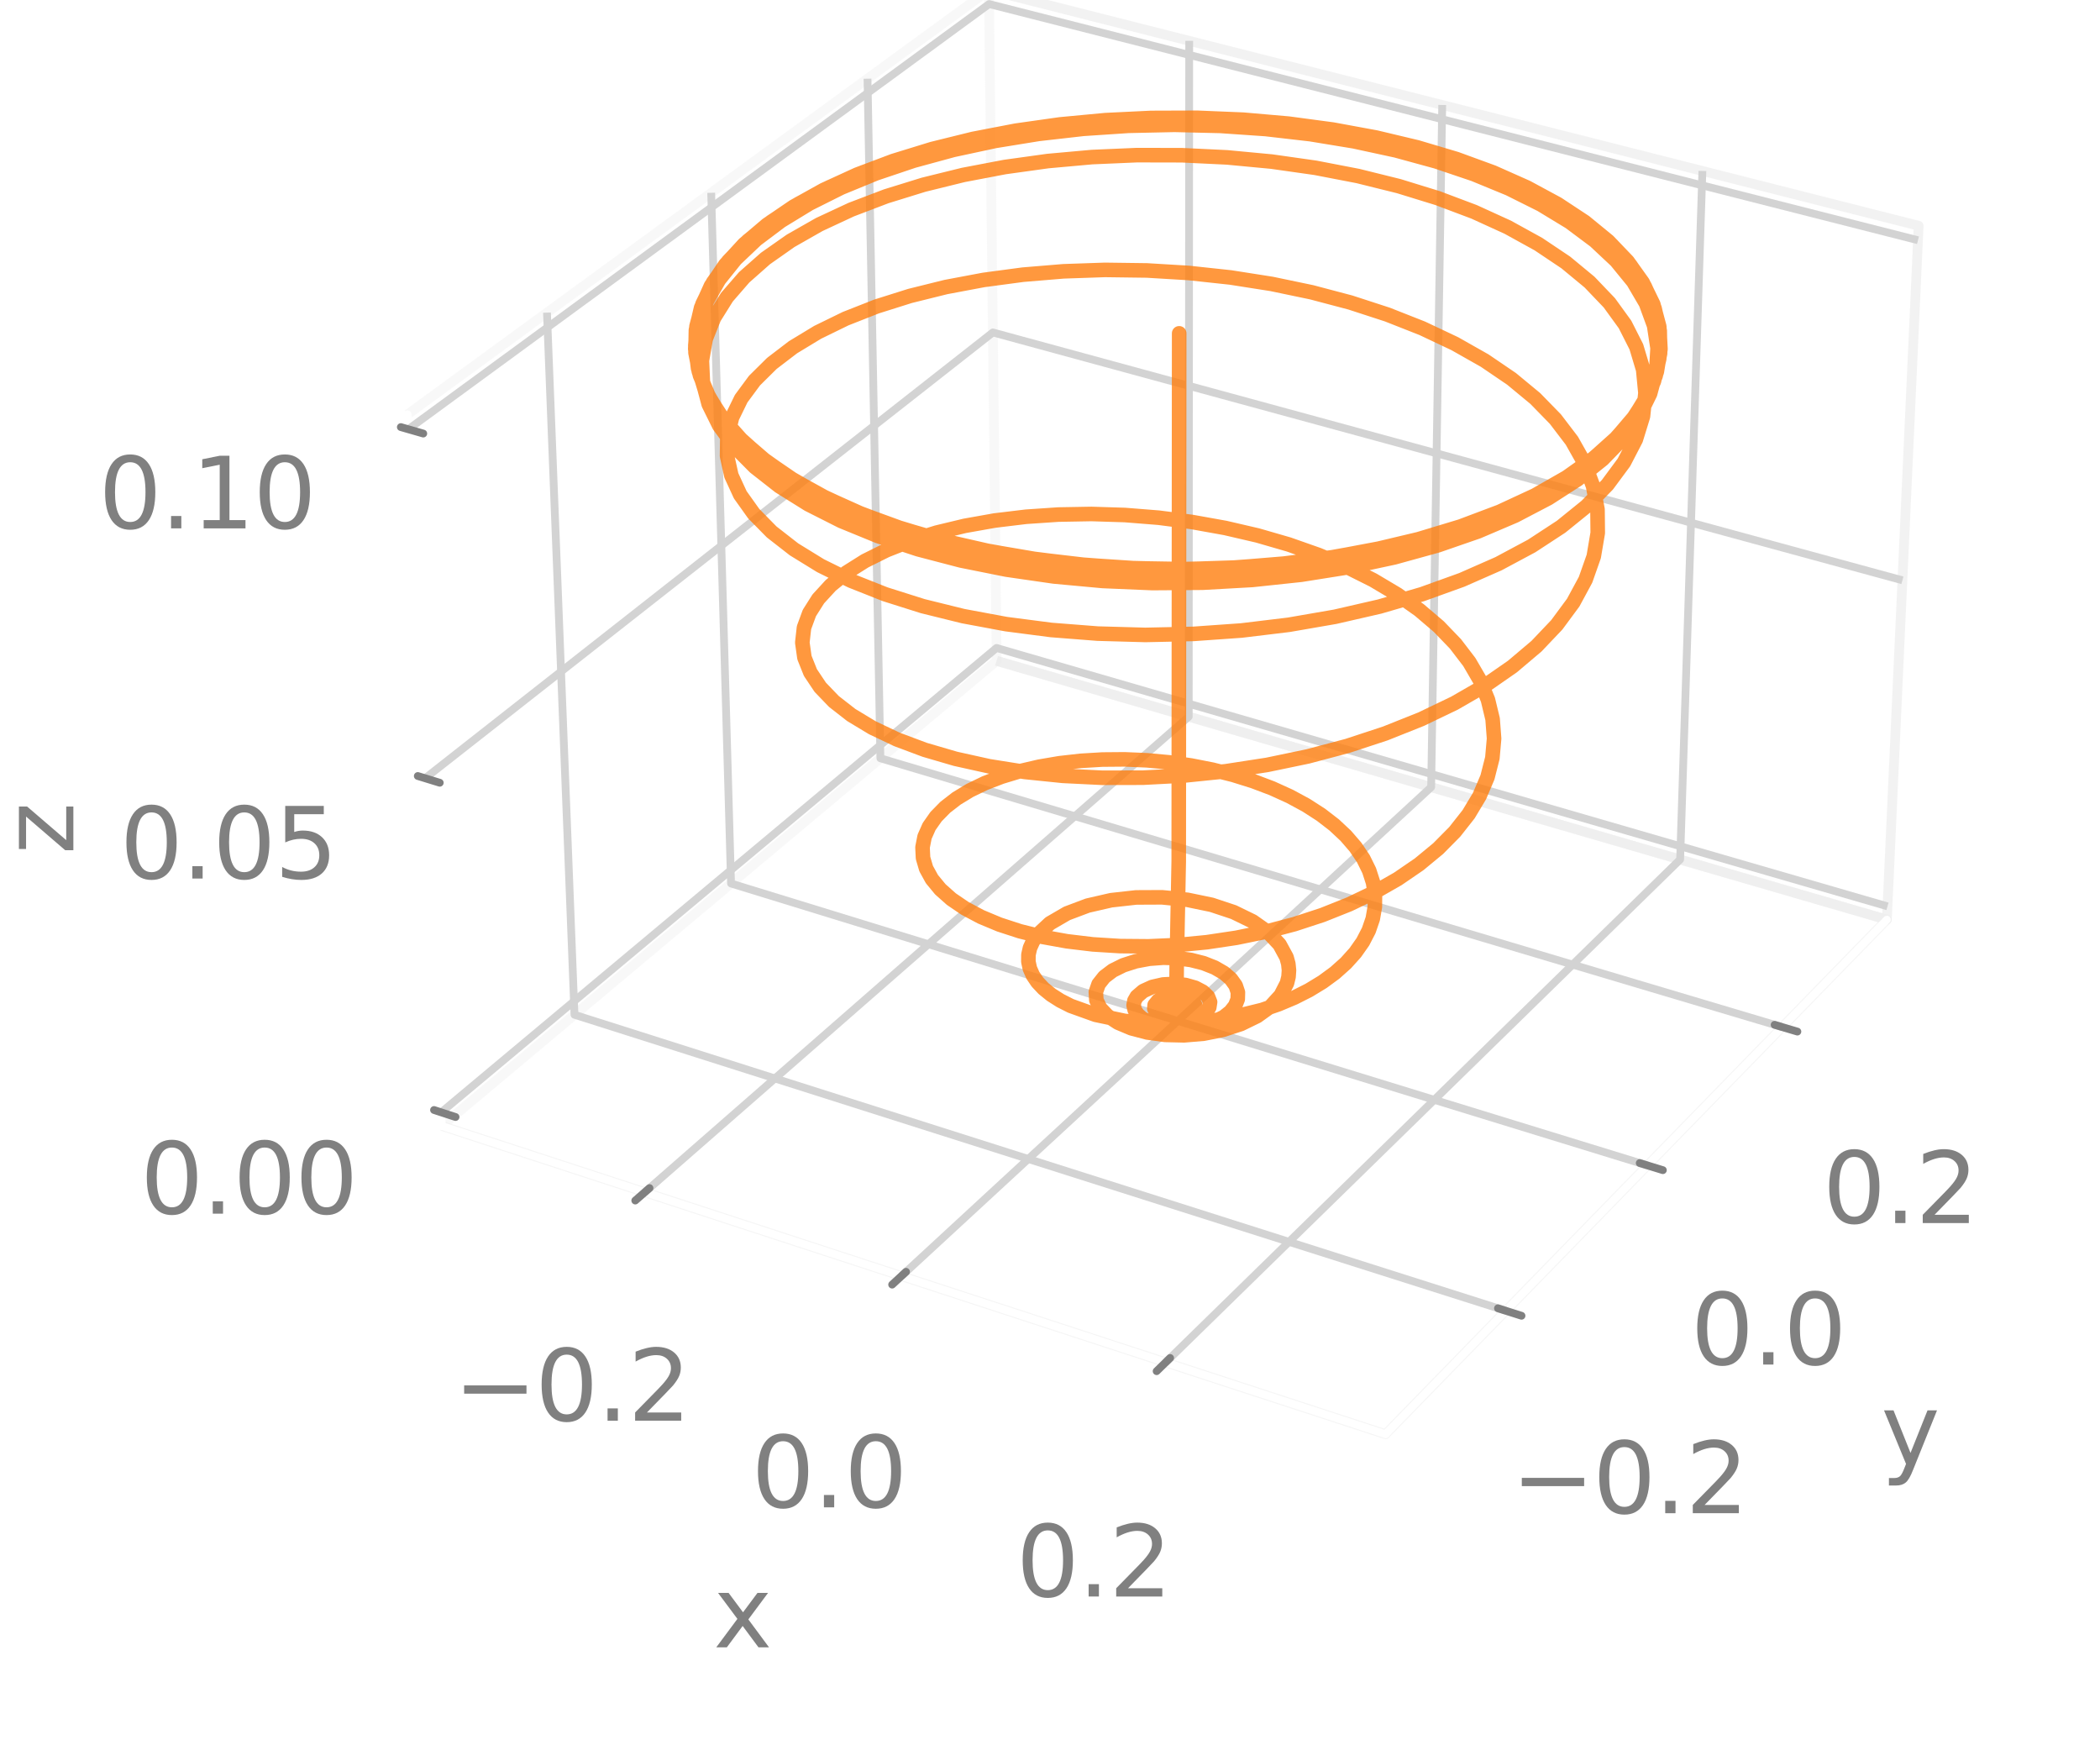 <?xml version="1.0" encoding="utf-8" standalone="no"?>
<!DOCTYPE svg PUBLIC "-//W3C//DTD SVG 1.1//EN"
  "http://www.w3.org/Graphics/SVG/1.1/DTD/svg11.dtd">
<svg xmlns:xlink="http://www.w3.org/1999/xlink" width="216pt" height="180pt" viewBox="0 0 216 180" xmlns="http://www.w3.org/2000/svg" version="1.1">
 <defs>
  <style type="text/css">*{stroke-linejoin: round; stroke-linecap: butt}</style>
 </defs>
 <g id="figure_1">
  <g id="patch_1">
   <path d="M 0 180 
L 216 180 
L 216 0 
L 0 0 
z
" style="fill: #ffffff"/>
  </g>
  <g id="patch_2">
   <path d="M 32.4 158.4 
L 205.2 158.4 
L 205.2 -1 
M 32.4 -1 
L 32.4 158.4 
" style="fill: none"/>
  </g>
  <g id="pane3d_1">
   <g id="patch_3">
    <path d="M 45.448 115.793 
L 102.512 67.961 
L 101.719 -1 
M 101.688 -1 
L 41.924 42.614 
" style="fill: none; opacity: 0.5; stroke: #f2f2f2; stroke-linejoin: miter"/>
   </g>
  </g>
  <g id="pane3d_2">
   <g id="patch_4">
    <path d="M 102.512 67.961 
L 194.079 94.576 
L 197.347 23.217 
L 101.806 -1 
" style="fill: none; opacity: 0.5; stroke: #e6e6e6; stroke-linejoin: miter"/>
   </g>
  </g>
  <g id="pane3d_3">
   <g id="patch_5">
    <path d="M 45.448 115.793 
L 142.514 147.495 
L 194.079 94.576 
L 102.512 67.961 
" style="fill: none; opacity: 0.5; stroke: #ececec; stroke-linejoin: miter"/>
   </g>
  </g>
  <g id="axis3d_1">
   <g id="line2d_1">
    <path d="M 45.448 115.793 
L 142.514 147.495 
" style="fill: none; stroke: #ffffff; stroke-width: 0.8; stroke-linecap: round"/>
   </g>
   <g id="text_1">
    <!-- x -->
    <g style="fill: #808080" transform="translate(73.377 169.416) scale(0.1 -0.1)">
     <defs>
      <path id="DejaVuSans-78" d="M 3513 3500 
L 2247 1797 
L 3578 0 
L 2900 0 
L 1881 1375 
L 863 0 
L 184 0 
L 1544 1831 
L 300 3500 
L 978 3500 
L 1906 2253 
L 2834 3500 
L 3513 3500 
z
" transform="scale(0.016)"/>
     </defs>
     <use xlink:href="#DejaVuSans-78"/>
    </g>
   </g>
   <g id="Line3DCollection_1">
    <path d="M 66.319 122.61 
L 122.269 73.703 
L 122.318 4.199 
" style="fill: none; stroke: #d3d3d3; stroke-width: 0.8"/>
    <path d="M 92.717 131.231 
L 147.205 80.951 
L 148.343 10.796 
" style="fill: none; stroke: #d3d3d3; stroke-width: 0.8"/>
    <path d="M 119.895 140.108 
L 172.814 88.395 
L 175.103 17.579 
" style="fill: none; stroke: #d3d3d3; stroke-width: 0.8"/>
   </g>
   <g id="xtick_1">
    <g id="line2d_2">
     <path d="M 121.135 69.665 
" clip-path="url(#p8fdf2940ed)" style="fill: none; stroke: #d3d3d3; stroke-width: 0.8; stroke-linecap: round"/>
    </g>
    <g id="line2d_3">
     <path d="M 66.807 122.184 
L 65.342 123.464 
" style="fill: none; stroke: #808080; stroke-width: 0.8; stroke-linecap: round"/>
    </g>
    <g id="text_2">
     <!-- −0.2 -->
     <g style="fill: #808080" transform="translate(46.657 146.111) scale(0.1 -0.1)">
      <defs>
       <path id="DejaVuSans-2212" d="M 678 2272 
L 4684 2272 
L 4684 1741 
L 678 1741 
L 678 2272 
z
" transform="scale(0.016)"/>
       <path id="DejaVuSans-30" d="M 2034 4250 
Q 1547 4250 1301 3770 
Q 1056 3291 1056 2328 
Q 1056 1369 1301 889 
Q 1547 409 2034 409 
Q 2525 409 2770 889 
Q 3016 1369 3016 2328 
Q 3016 3291 2770 3770 
Q 2525 4250 2034 4250 
z
M 2034 4750 
Q 2819 4750 3233 4129 
Q 3647 3509 3647 2328 
Q 3647 1150 3233 529 
Q 2819 -91 2034 -91 
Q 1250 -91 836 529 
Q 422 1150 422 2328 
Q 422 3509 836 4129 
Q 1250 4750 2034 4750 
z
" transform="scale(0.016)"/>
       <path id="DejaVuSans-2e" d="M 684 794 
L 1344 794 
L 1344 0 
L 684 0 
L 684 794 
z
" transform="scale(0.016)"/>
       <path id="DejaVuSans-32" d="M 1228 531 
L 3431 531 
L 3431 0 
L 469 0 
L 469 531 
Q 828 903 1448 1529 
Q 2069 2156 2228 2338 
Q 2531 2678 2651 2914 
Q 2772 3150 2772 3378 
Q 2772 3750 2511 3984 
Q 2250 4219 1831 4219 
Q 1534 4219 1204 4116 
Q 875 4013 500 3803 
L 500 4441 
Q 881 4594 1212 4672 
Q 1544 4750 1819 4750 
Q 2544 4750 2975 4387 
Q 3406 4025 3406 3419 
Q 3406 3131 3298 2873 
Q 3191 2616 2906 2266 
Q 2828 2175 2409 1742 
Q 1991 1309 1228 531 
z
" transform="scale(0.016)"/>
      </defs>
      <use xlink:href="#DejaVuSans-2212"/>
      <use xlink:href="#DejaVuSans-30" x="83.789"/>
      <use xlink:href="#DejaVuSans-2e" x="147.412"/>
      <use xlink:href="#DejaVuSans-32" x="179.199"/>
     </g>
    </g>
   </g>
   <g id="xtick_2">
    <g id="line2d_4">
     <path d="M 121.135 69.665 
" clip-path="url(#p8fdf2940ed)" style="fill: none; stroke: #d3d3d3; stroke-width: 0.8; stroke-linecap: round"/>
    </g>
    <g id="line2d_5">
     <path d="M 93.192 130.793 
L 91.764 132.111 
" style="fill: none; stroke: #808080; stroke-width: 0.8; stroke-linecap: round"/>
    </g>
    <g id="text_3">
     <!-- 0.0 -->
     <g style="fill: #808080" transform="translate(77.29 155.016) scale(0.1 -0.1)">
      <use xlink:href="#DejaVuSans-30"/>
      <use xlink:href="#DejaVuSans-2e" x="63.623"/>
      <use xlink:href="#DejaVuSans-30" x="95.41"/>
     </g>
    </g>
   </g>
   <g id="xtick_3">
    <g id="line2d_6">
     <path d="M 121.135 69.665 
" clip-path="url(#p8fdf2940ed)" style="fill: none; stroke: #d3d3d3; stroke-width: 0.8; stroke-linecap: round"/>
    </g>
    <g id="line2d_7">
     <path d="M 120.357 139.656 
L 118.968 141.013 
" style="fill: none; stroke: #808080; stroke-width: 0.8; stroke-linecap: round"/>
    </g>
    <g id="text_4">
     <!-- 0.2 -->
     <g style="fill: #808080" transform="translate(104.518 164.186) scale(0.1 -0.1)">
      <use xlink:href="#DejaVuSans-30"/>
      <use xlink:href="#DejaVuSans-2e" x="63.623"/>
      <use xlink:href="#DejaVuSans-32" x="95.41"/>
     </g>
    </g>
   </g>
  </g>
  <g id="axis3d_2">
   <g id="line2d_8">
    <path d="M 194.079 94.576 
L 142.514 147.495 
" style="fill: none; stroke: #ffffff; stroke-width: 0.8; stroke-linecap: round"/>
   </g>
   <g id="text_5">
    <!-- y -->
    <g style="fill: #808080" transform="translate(193.48 150.641) scale(0.1 -0.1)">
     <defs>
      <path id="DejaVuSans-79" d="M 2059 -325 
Q 1816 -950 1584 -1140 
Q 1353 -1331 966 -1331 
L 506 -1331 
L 506 -850 
L 844 -850 
Q 1081 -850 1212 -737 
Q 1344 -625 1503 -206 
L 1606 56 
L 191 3500 
L 800 3500 
L 1894 763 
L 2988 3500 
L 3597 3500 
L 2059 -325 
z
" transform="scale(0.016)"/>
     </defs>
     <use xlink:href="#DejaVuSans-79"/>
    </g>
   </g>
   <g id="Line3DCollection_2">
    <path d="M 56.261 32.151 
L 59.091 104.357 
L 154.884 134.8 
" style="fill: none; stroke: #d3d3d3; stroke-width: 0.8"/>
    <path d="M 73.15 19.826 
L 75.193 90.859 
L 169.45 119.851 
" style="fill: none; stroke: #d3d3d3; stroke-width: 0.8"/>
    <path d="M 89.229 8.093 
L 90.556 77.982 
L 183.314 105.624 
" style="fill: none; stroke: #d3d3d3; stroke-width: 0.8"/>
   </g>
   <g id="xtick_4">
    <g id="line2d_9">
     <path d="M 121.135 69.665 
" clip-path="url(#p8fdf2940ed)" style="fill: none; stroke: #d3d3d3; stroke-width: 0.8; stroke-linecap: round"/>
    </g>
    <g id="line2d_10">
     <path d="M 154.077 134.544 
L 156.499 135.314 
" style="fill: none; stroke: #808080; stroke-width: 0.8; stroke-linecap: round"/>
    </g>
    <g id="text_6">
     <!-- −0.2 -->
     <g style="fill: #808080" transform="translate(155.445 155.62) scale(0.1 -0.1)">
      <use xlink:href="#DejaVuSans-2212"/>
      <use xlink:href="#DejaVuSans-30" x="83.789"/>
      <use xlink:href="#DejaVuSans-2e" x="147.412"/>
      <use xlink:href="#DejaVuSans-32" x="179.199"/>
     </g>
    </g>
   </g>
   <g id="xtick_5">
    <g id="line2d_11">
     <path d="M 121.135 69.665 
" clip-path="url(#p8fdf2940ed)" style="fill: none; stroke: #d3d3d3; stroke-width: 0.8; stroke-linecap: round"/>
    </g>
    <g id="line2d_12">
     <path d="M 168.658 119.608 
L 171.038 120.34 
" style="fill: none; stroke: #808080; stroke-width: 0.8; stroke-linecap: round"/>
    </g>
    <g id="text_7">
     <!-- 0.0 -->
     <g style="fill: #808080" transform="translate(173.9 140.331) scale(0.1 -0.1)">
      <use xlink:href="#DejaVuSans-30"/>
      <use xlink:href="#DejaVuSans-2e" x="63.623"/>
      <use xlink:href="#DejaVuSans-30" x="95.41"/>
     </g>
    </g>
   </g>
   <g id="xtick_6">
    <g id="line2d_13">
     <path d="M 121.135 69.665 
" clip-path="url(#p8fdf2940ed)" style="fill: none; stroke: #d3d3d3; stroke-width: 0.8; stroke-linecap: round"/>
    </g>
    <g id="line2d_14">
     <path d="M 182.534 105.392 
L 184.874 106.089 
" style="fill: none; stroke: #808080; stroke-width: 0.8; stroke-linecap: round"/>
    </g>
    <g id="text_8">
     <!-- 0.2 -->
     <g style="fill: #808080" transform="translate(187.476 125.78) scale(0.1 -0.1)">
      <use xlink:href="#DejaVuSans-30"/>
      <use xlink:href="#DejaVuSans-2e" x="63.623"/>
      <use xlink:href="#DejaVuSans-32" x="95.41"/>
     </g>
    </g>
   </g>
  </g>
  <g id="axis3d_3">
   <g id="line2d_15">
    <path d="M 45.448 115.793 
L 41.924 42.614 
" style="fill: none; stroke: #ffffff; stroke-width: 0.8; stroke-linecap: round"/>
   </g>
   <g id="text_9">
    <!-- z -->
    <g style="fill: #808080" transform="translate(7.546 87.877) rotate(-90) scale(0.1 -0.1)">
     <defs>
      <path id="DejaVuSans-7a" d="M 353 3500 
L 3084 3500 
L 3084 2975 
L 922 459 
L 3084 459 
L 3084 0 
L 275 0 
L 275 525 
L 2438 3041 
L 353 3041 
L 353 3500 
z
" transform="scale(0.016)"/>
     </defs>
     <use xlink:href="#DejaVuSans-7a"/>
    </g>
   </g>
   <g id="Line3DCollection_3">
    <path d="M 194.142 93.209 
L 102.497 66.636 
L 45.38 114.393 
" style="fill: none; stroke: #d3d3d3; stroke-width: 0.8"/>
    <path d="M 195.678 59.678 
L 102.123 34.189 
L 43.726 80.036 
" style="fill: none; stroke: #d3d3d3; stroke-width: 0.8"/>
    <path d="M 197.279 24.707 
L 101.735 0.415 
L 41.997 44.144 
" style="fill: none; stroke: #d3d3d3; stroke-width: 0.8"/>
   </g>
   <g id="xtick_7">
    <g id="line2d_16">
     <path d="M 121.135 69.665 
" style="fill: none; stroke: #d3d3d3; stroke-width: 0.8; stroke-linecap: round"/>
    </g>
    <g id="line2d_17">
     <path d="M 44.643 114.153 
L 46.856 114.874 
" style="fill: none; stroke: #808080; stroke-width: 0.8; stroke-linecap: round"/>
    </g>
    <g id="text_10">
     <!-- 0.00 -->
     <g style="fill: #808080" transform="translate(14.428 124.814) scale(0.1 -0.1)">
      <use xlink:href="#DejaVuSans-30"/>
      <use xlink:href="#DejaVuSans-2e" x="63.623"/>
      <use xlink:href="#DejaVuSans-30" x="95.41"/>
      <use xlink:href="#DejaVuSans-30" x="159.033"/>
     </g>
    </g>
   </g>
   <g id="xtick_8">
    <g id="line2d_18">
     <path d="M 121.135 69.665 
" style="fill: none; stroke: #d3d3d3; stroke-width: 0.8; stroke-linecap: round"/>
    </g>
    <g id="line2d_19">
     <path d="M 42.973 79.805 
L 45.232 80.498 
" style="fill: none; stroke: #808080; stroke-width: 0.8; stroke-linecap: round"/>
    </g>
    <g id="text_11">
     <!-- 0.05 -->
     <g style="fill: #808080" transform="translate(12.33 90.349) scale(0.1 -0.1)">
      <defs>
       <path id="DejaVuSans-35" d="M 691 4666 
L 3169 4666 
L 3169 4134 
L 1269 4134 
L 1269 2991 
Q 1406 3038 1543 3061 
Q 1681 3084 1819 3084 
Q 2600 3084 3056 2656 
Q 3513 2228 3513 1497 
Q 3513 744 3044 326 
Q 2575 -91 1722 -91 
Q 1428 -91 1123 -41 
Q 819 9 494 109 
L 494 744 
Q 775 591 1075 516 
Q 1375 441 1709 441 
Q 2250 441 2565 725 
Q 2881 1009 2881 1497 
Q 2881 1984 2565 2268 
Q 2250 2553 1709 2553 
Q 1456 2553 1204 2497 
Q 953 2441 691 2322 
L 691 4666 
z
" transform="scale(0.016)"/>
      </defs>
      <use xlink:href="#DejaVuSans-30"/>
      <use xlink:href="#DejaVuSans-2e" x="63.623"/>
      <use xlink:href="#DejaVuSans-30" x="95.41"/>
      <use xlink:href="#DejaVuSans-35" x="159.033"/>
     </g>
    </g>
   </g>
   <g id="xtick_9">
    <g id="line2d_20">
     <path d="M 121.135 69.665 
" style="fill: none; stroke: #d3d3d3; stroke-width: 0.8; stroke-linecap: round"/>
    </g>
    <g id="line2d_21">
     <path d="M 41.229 43.923 
L 43.536 44.586 
" style="fill: none; stroke: #808080; stroke-width: 0.8; stroke-linecap: round"/>
    </g>
    <g id="text_12">
     <!-- 0.10 -->
     <g style="fill: #808080" transform="translate(10.139 54.337) scale(0.1 -0.1)">
      <defs>
       <path id="DejaVuSans-31" d="M 794 531 
L 1825 531 
L 1825 4091 
L 703 3866 
L 703 4441 
L 1819 4666 
L 2450 4666 
L 2450 531 
L 3481 531 
L 3481 0 
L 794 0 
L 794 531 
z
" transform="scale(0.016)"/>
      </defs>
      <use xlink:href="#DejaVuSans-30"/>
      <use xlink:href="#DejaVuSans-2e" x="63.623"/>
      <use xlink:href="#DejaVuSans-31" x="95.41"/>
      <use xlink:href="#DejaVuSans-30" x="159.033"/>
     </g>
    </g>
   </g>
  </g>
  <g id="axes_1">
   <g id="line2d_22">
    <path d="M 121.286 34.28 
L 121.241 88.572 
L 121.031 99.486 
L 121.006 102.956 
L 121.211 103.459 
L 121.413 103.543 
L 121.046 103.434 
L 120.791 103.576 
L 120.837 103.732 
L 121.141 103.834 
L 121.544 103.746 
L 121.652 103.548 
L 121.487 103.373 
L 121.066 103.288 
L 120.627 103.398 
L 120.457 103.625 
L 120.571 103.841 
L 120.916 103.994 
L 121.474 104.006 
L 121.951 103.81 
L 122.097 103.525 
L 121.962 103.274 
L 121.602 103.078 
L 120.975 102.993 
L 120.333 103.117 
L 119.959 103.367 
L 119.856 103.698 
L 120.007 103.968 
L 120.477 104.238 
L 121.171 104.36 
L 121.933 104.286 
L 122.571 104.013 
L 122.869 103.681 
L 122.906 103.299 
L 122.656 102.924 
L 122.135 102.617 
L 121.407 102.435 
L 120.577 102.415 
L 119.773 102.574 
L 119.128 102.898 
L 118.765 103.346 
L 118.729 103.725 
L 118.917 104.104 
L 119.324 104.446 
L 120.164 104.784 
L 121.238 104.925 
L 122.387 104.827 
L 123.425 104.482 
L 124.02 104.082 
L 124.383 103.591 
L 124.467 103.049 
L 124.249 102.5 
L 123.73 101.995 
L 122.94 101.58 
L 121.937 101.297 
L 120.8 101.179 
L 119.626 101.245 
L 118.519 101.497 
L 117.587 101.922 
L 116.927 102.489 
L 116.678 102.924 
L 116.601 103.385 
L 116.709 103.854 
L 117.004 104.311 
L 117.482 104.736 
L 118.515 105.268 
L 119.858 105.622 
L 121.406 105.749 
L 123.025 105.62 
L 124.567 105.226 
L 125.881 104.587 
L 126.563 104.043 
L 127.048 103.424 
L 127.31 102.754 
L 127.328 102.054 
L 127.095 101.353 
L 126.608 100.676 
L 125.881 100.05 
L 124.932 99.502 
L 123.792 99.053 
L 122.5 98.726 
L 121.102 98.534 
L 119.65 98.49 
L 118.201 98.599 
L 116.813 98.86 
L 115.545 99.268 
L 114.453 99.809 
L 113.588 100.465 
L 112.997 101.212 
L 112.716 102.021 
L 112.769 102.857 
L 113.17 103.686 
L 113.917 104.47 
L 114.995 105.17 
L 116.373 105.751 
L 118.006 106.179 
L 119.836 106.427 
L 121.795 106.473 
L 123.805 106.304 
L 125.782 105.914 
L 127.643 105.307 
L 129.304 104.497 
L 130.689 103.505 
L 131.731 102.364 
L 132.375 101.109 
L 132.535 100.453 
L 132.581 99.786 
L 132.512 99.113 
L 132.326 98.44 
L 131.607 97.121 
L 130.436 95.878 
L 128.846 94.758 
L 126.888 93.804 
L 124.627 93.053 
L 122.142 92.538 
L 119.523 92.28 
L 116.869 92.292 
L 114.285 92.579 
L 111.875 93.132 
L 109.744 93.934 
L 107.988 94.955 
L 106.696 96.156 
L 106.247 96.809 
L 105.941 97.488 
L 105.782 98.185 
L 105.777 98.893 
L 105.929 99.604 
L 106.241 100.309 
L 106.711 101 
L 107.34 101.668 
L 108.124 102.304 
L 109.059 102.9 
L 110.137 103.447 
L 112.692 104.364 
L 115.702 104.994 
L 119.057 105.289 
L 122.626 105.21 
L 126.264 104.736 
L 129.815 103.862 
L 131.509 103.278 
L 133.124 102.599 
L 134.641 101.831 
L 136.042 100.978 
L 137.311 100.047 
L 138.433 99.044 
L 139.394 97.977 
L 140.182 96.856 
L 140.786 95.69 
L 141.199 94.488 
L 141.413 93.26 
L 141.425 92.017 
L 141.231 90.77 
L 140.831 89.529 
L 140.228 88.306 
L 139.423 87.11 
L 138.425 85.953 
L 137.239 84.843 
L 135.875 83.791 
L 134.345 82.806 
L 132.662 81.896 
L 130.84 81.069 
L 128.894 80.333 
L 126.842 79.692 
L 124.702 79.153 
L 122.494 78.721 
L 120.237 78.398 
L 117.953 78.189 
L 115.662 78.093 
L 113.388 78.112 
L 111.151 78.246 
L 108.975 78.492 
L 106.881 78.849 
L 104.891 79.312 
L 103.026 79.877 
L 101.308 80.538 
L 99.756 81.288 
L 98.389 82.119 
L 97.225 83.021 
L 96.279 83.986 
L 95.567 85.001 
L 95.099 86.056 
L 94.888 87.137 
L 94.94 88.232 
L 95.262 89.327 
L 95.855 90.406 
L 96.721 91.457 
L 97.855 92.465 
L 99.251 93.414 
L 100.901 94.29 
L 102.792 95.08 
L 104.908 95.77 
L 107.231 96.348 
L 109.739 96.801 
L 112.408 97.121 
L 115.212 97.297 
L 118.122 97.322 
L 121.108 97.19 
L 124.137 96.897 
L 127.176 96.441 
L 130.193 95.821 
L 133.152 95.039 
L 136.022 94.099 
L 138.768 93.005 
L 141.361 91.766 
L 143.77 90.389 
L 145.967 88.885 
L 147.928 87.267 
L 149.63 85.547 
L 151.053 83.741 
L 152.18 81.862 
L 153 79.928 
L 153.501 77.954 
L 153.677 75.958 
L 153.526 73.955 
L 153.047 71.964 
L 152.246 70.001 
L 151.128 68.081 
L 149.704 66.22 
L 147.986 64.434 
L 145.991 62.736 
L 143.735 61.14 
L 141.241 59.657 
L 138.529 58.299 
L 135.625 57.075 
L 132.555 55.995 
L 129.346 55.066 
L 126.026 54.295 
L 122.627 53.685 
L 119.178 53.241 
L 115.712 52.965 
L 112.259 52.857 
L 108.853 52.918 
L 105.525 53.144 
L 102.307 53.533 
L 99.233 54.079 
L 96.331 54.776 
L 93.634 55.617 
L 91.169 56.591 
L 88.966 57.688 
L 87.049 58.895 
L 85.443 60.201 
L 84.17 61.588 
L 83.249 63.042 
L 82.696 64.546 
L 82.524 66.08 
L 82.742 67.627 
L 83.357 69.166 
L 84.368 70.678 
L 85.774 72.141 
L 87.566 73.537 
L 89.732 74.843 
L 92.255 76.041 
L 95.114 77.111 
L 98.283 78.037 
L 101.73 78.801 
L 105.42 79.388 
L 109.317 79.787 
L 113.377 79.986 
L 117.556 79.978 
L 121.809 79.755 
L 126.087 79.317 
L 130.341 78.661 
L 134.523 77.791 
L 138.586 76.713 
L 142.482 75.432 
L 146.169 73.962 
L 149.604 72.313 
L 152.749 70.501 
L 155.57 68.542 
L 158.038 66.455 
L 160.126 64.259 
L 161.814 61.975 
L 163.085 59.624 
L 163.929 57.228 
L 164.339 54.809 
L 164.314 52.387 
L 163.857 49.986 
L 162.974 47.624 
L 161.678 45.323 
L 159.983 43.101 
L 157.909 40.976 
L 155.476 38.965 
L 152.711 37.084 
L 149.64 35.346 
L 146.292 33.764 
L 142.7 32.349 
L 138.896 31.111 
L 134.916 30.059 
L 130.795 29.198 
L 126.569 28.535 
L 122.278 28.073 
L 117.959 27.813 
L 113.649 27.756 
L 109.389 27.902 
L 105.216 28.248 
L 101.169 28.789 
L 97.285 29.52 
L 93.602 30.434 
L 90.154 31.521 
L 86.978 32.771 
L 84.105 34.173 
L 81.566 35.711 
L 79.392 37.373 
L 77.607 39.14 
L 76.236 40.996 
L 75.298 42.92 
L 74.809 44.892 
L 74.783 46.891 
L 75.225 48.895 
L 76.14 50.881 
L 77.525 52.825 
L 79.373 54.705 
L 81.67 56.495 
L 84.399 58.175 
L 87.535 59.722 
L 91.049 61.114 
L 94.906 62.334 
L 99.066 63.362 
L 103.485 64.184 
L 108.116 64.786 
L 112.906 65.16 
L 117.801 65.296 
L 122.747 65.19 
L 127.686 64.842 
L 132.563 64.253 
L 137.321 63.429 
L 141.906 62.377 
L 146.267 61.107 
L 150.356 59.635 
L 154.129 57.975 
L 157.546 56.146 
L 160.571 54.167 
L 163.176 52.061 
L 165.336 49.848 
L 167.034 47.553 
L 168.255 45.199 
L 168.992 42.81 
L 169.244 40.409 
L 169.014 38.019 
L 168.309 35.664 
L 167.143 33.363 
L 165.53 31.139 
L 163.493 29.01 
L 161.055 26.994 
L 158.242 25.108 
L 155.084 23.367 
L 151.614 21.784 
L 147.864 20.372 
L 143.871 19.142 
L 139.672 18.101 
L 135.304 17.258 
L 130.806 16.619 
L 126.22 16.186 
L 121.584 15.964 
L 116.939 15.954 
L 112.326 16.153 
L 107.786 16.562 
L 103.359 17.176 
L 99.084 17.99 
L 95 18.997 
L 91.146 20.189 
L 87.558 21.556 
L 84.271 23.087 
L 81.319 24.767 
L 78.733 26.584 
L 76.542 28.52 
L 74.772 30.558 
L 73.445 32.679 
L 72.581 34.863 
L 72.195 37.088 
L 72.298 39.333 
L 72.895 41.572 
L 73.988 43.784 
L 75.572 45.943 
L 77.637 48.026 
L 80.167 50.008 
L 83.141 51.867 
L 86.531 53.58 
L 90.304 55.126 
L 94.422 56.485 
L 98.841 57.64 
L 103.514 58.577 
L 108.39 59.282 
L 113.414 59.746 
L 118.529 59.962 
L 123.676 59.927 
L 128.797 59.641 
L 133.833 59.106 
L 138.728 58.329 
L 143.425 57.32 
L 147.874 56.09 
L 152.025 54.654 
L 155.835 53.03 
L 159.265 51.236 
L 162.28 49.293 
L 164.853 47.224 
L 166.961 45.052 
L 168.587 42.801 
L 169.721 40.494 
L 170.356 38.157 
L 170.493 35.812 
L 170.138 33.484 
L 169.299 31.194 
L 167.993 28.965 
L 166.237 26.816 
L 164.053 24.768 
L 161.468 22.837 
L 158.51 21.041 
L 155.209 19.393 
L 151.599 17.908 
L 147.716 16.596 
L 143.595 15.469 
L 139.275 14.534 
L 134.795 13.798 
L 130.195 13.268 
L 125.515 12.946 
L 120.796 12.836 
L 116.08 12.937 
L 111.406 13.249 
L 106.817 13.77 
L 102.351 14.494 
L 98.051 15.418 
L 93.953 16.534 
L 90.097 17.832 
L 86.518 19.303 
L 83.253 20.935 
L 80.334 22.714 
L 77.792 24.625 
L 75.655 26.652 
L 73.95 28.777 
L 72.697 30.98 
L 71.916 33.241 
L 71.62 35.538 
L 71.82 37.848 
L 72.52 40.148 
L 73.72 42.414 
L 75.414 44.621 
L 77.591 46.746 
L 80.233 48.764 
L 83.318 50.652 
L 86.816 52.388 
L 90.692 53.95 
L 94.909 55.321 
L 99.42 56.483 
L 104.176 57.421 
L 109.126 58.123 
L 114.213 58.58 
L 119.379 58.786 
L 124.567 58.739 
L 129.716 58.439 
L 134.767 57.889 
L 139.665 57.097 
L 144.352 56.072 
L 148.779 54.828 
L 152.898 53.379 
L 156.664 51.744 
L 160.041 49.941 
L 162.994 47.993 
L 165.497 45.922 
L 167.528 43.751 
L 169.072 41.504 
L 170.12 39.207 
L 170.666 36.882 
L 170.712 34.554 
L 170.265 32.246 
L 169.335 29.98 
L 167.939 27.779 
L 166.095 25.662 
L 163.826 23.647 
L 161.16 21.754 
L 158.125 19.998 
L 154.752 18.392 
L 151.076 16.952 
L 147.133 15.687 
L 142.958 14.608 
L 138.592 13.722 
L 134.072 13.038 
L 129.44 12.559 
L 124.735 12.289 
L 119.999 12.23 
L 115.272 12.383 
L 110.597 12.747 
L 106.013 13.318 
L 101.562 14.093 
L 97.282 15.066 
L 93.213 16.228 
L 89.393 17.572 
L 85.858 19.087 
L 82.643 20.76 
L 79.781 22.577 
L 77.301 24.524 
L 75.233 26.583 
L 73.601 28.737 
L 72.427 30.965 
L 71.727 33.247 
L 71.516 35.561 
L 71.803 37.884 
L 72.591 40.192 
L 73.879 42.462 
L 75.661 44.669 
L 77.923 46.788 
L 80.648 48.796 
L 83.812 50.671 
L 87.384 52.389 
L 91.329 53.93 
L 95.606 55.275 
L 100.17 56.408 
L 104.971 57.315 
L 109.956 57.983 
L 115.068 58.405 
L 120.25 58.576 
L 125.443 58.492 
L 130.586 58.154 
L 135.622 57.569 
L 140.494 56.741 
L 145.146 55.683 
L 149.529 54.407 
L 153.595 52.93 
L 157.301 51.269 
L 160.611 49.444 
L 163.492 47.477 
L 165.918 45.39 
L 167.869 43.208 
L 169.33 40.954 
L 170.293 38.653 
L 170.754 36.329 
L 170.715 34.006 
L 170.184 31.707 
L 169.173 29.453 
L 167.697 27.268 
L 165.777 25.17 
L 163.437 23.178 
L 160.703 21.309 
L 157.606 19.58 
L 154.177 18.005 
L 150.45 16.596 
L 146.462 15.365 
L 142.25 14.321 
L 137.852 13.472 
L 133.307 12.824 
L 128.657 12.383 
L 123.941 12.152 
L 119.201 12.132 
L 114.478 12.324 
L 109.813 12.726 
L 105.246 13.335 
L 100.819 14.146 
L 96.57 15.154 
L 92.539 16.351 
L 88.763 17.727 
L 85.278 19.272 
L 82.119 20.973 
L 79.318 22.816 
L 76.906 24.785 
L 74.909 26.864 
L 73.352 29.034 
L 72.256 31.276 
L 71.638 33.567 
L 71.511 35.886 
L 71.882 38.211 
L 72.756 40.517 
L 74.128 42.78 
L 75.993 44.976 
L 78.336 47.08 
L 81.137 49.069 
L 84.373 50.921 
L 88.012 52.612 
L 92.017 54.123 
L 96.347 55.435 
L 100.956 56.533 
L 105.794 57.401 
L 110.805 58.03 
L 115.935 58.412 
L 121.124 58.54 
L 126.314 58.414 
L 131.445 58.036 
L 136.458 57.41 
L 141.297 56.544 
L 145.909 55.449 
L 150.242 54.139 
L 154.251 52.63 
L 157.894 50.94 
L 161.134 49.09 
L 163.941 47.102 
L 166.288 44.999 
L 168.158 42.803 
L 169.536 40.541 
L 170.414 38.235 
L 170.79 35.909 
L 170.668 33.589 
L 170.055 31.297 
L 168.963 29.054 
L 167.411 26.882 
L 165.418 24.801 
L 163.01 22.829 
L 160.212 20.984 
L 157.056 19.28 
L 153.574 17.732 
L 149.801 16.353 
L 145.771 15.153 
L 141.524 14.142 
L 137.098 13.327 
L 132.533 12.715 
L 127.868 12.309 
L 123.145 12.114 
L 118.404 12.13 
L 113.688 12.358 
L 109.036 12.795 
L 104.49 13.439 
L 100.089 14.285 
L 95.874 15.326 
L 91.883 16.554 
L 88.153 17.96 
L 84.721 19.532 
L 81.619 21.258 
L 78.882 23.124 
L 76.537 25.114 
L 74.613 27.21 
L 73.132 29.394 
L 72.115 31.646 
L 71.579 33.944 
L 71.535 36.266 
L 71.991 38.59 
L 72.949 40.89 
L 74.405 43.144 
L 76.351 45.327 
L 78.773 47.414 
L 81.65 49.382 
L 84.956 51.208 
L 88.659 52.87 
L 92.722 54.35 
L 97.103 55.627 
L 101.754 56.687 
L 106.625 57.517 
L 111.661 58.105 
L 116.805 58.444 
L 121.999 58.53 
L 127.183 58.362 
L 132.298 57.941 
L 137.286 57.274 
L 142.091 56.369 
L 142.091 56.369 
" clip-path="url(#p8fdf2940ed)" style="fill: none; stroke: #ff7f0e; stroke-opacity: 0.8; stroke-width: 1.5; stroke-linecap: round"/>
   </g>
  </g>
 </g>
 <defs>
  <clipPath id="p8fdf2940ed">
   <rect x="32.4" y="-14.4" width="172.8" height="172.8"/>
  </clipPath>
 </defs>
</svg>
